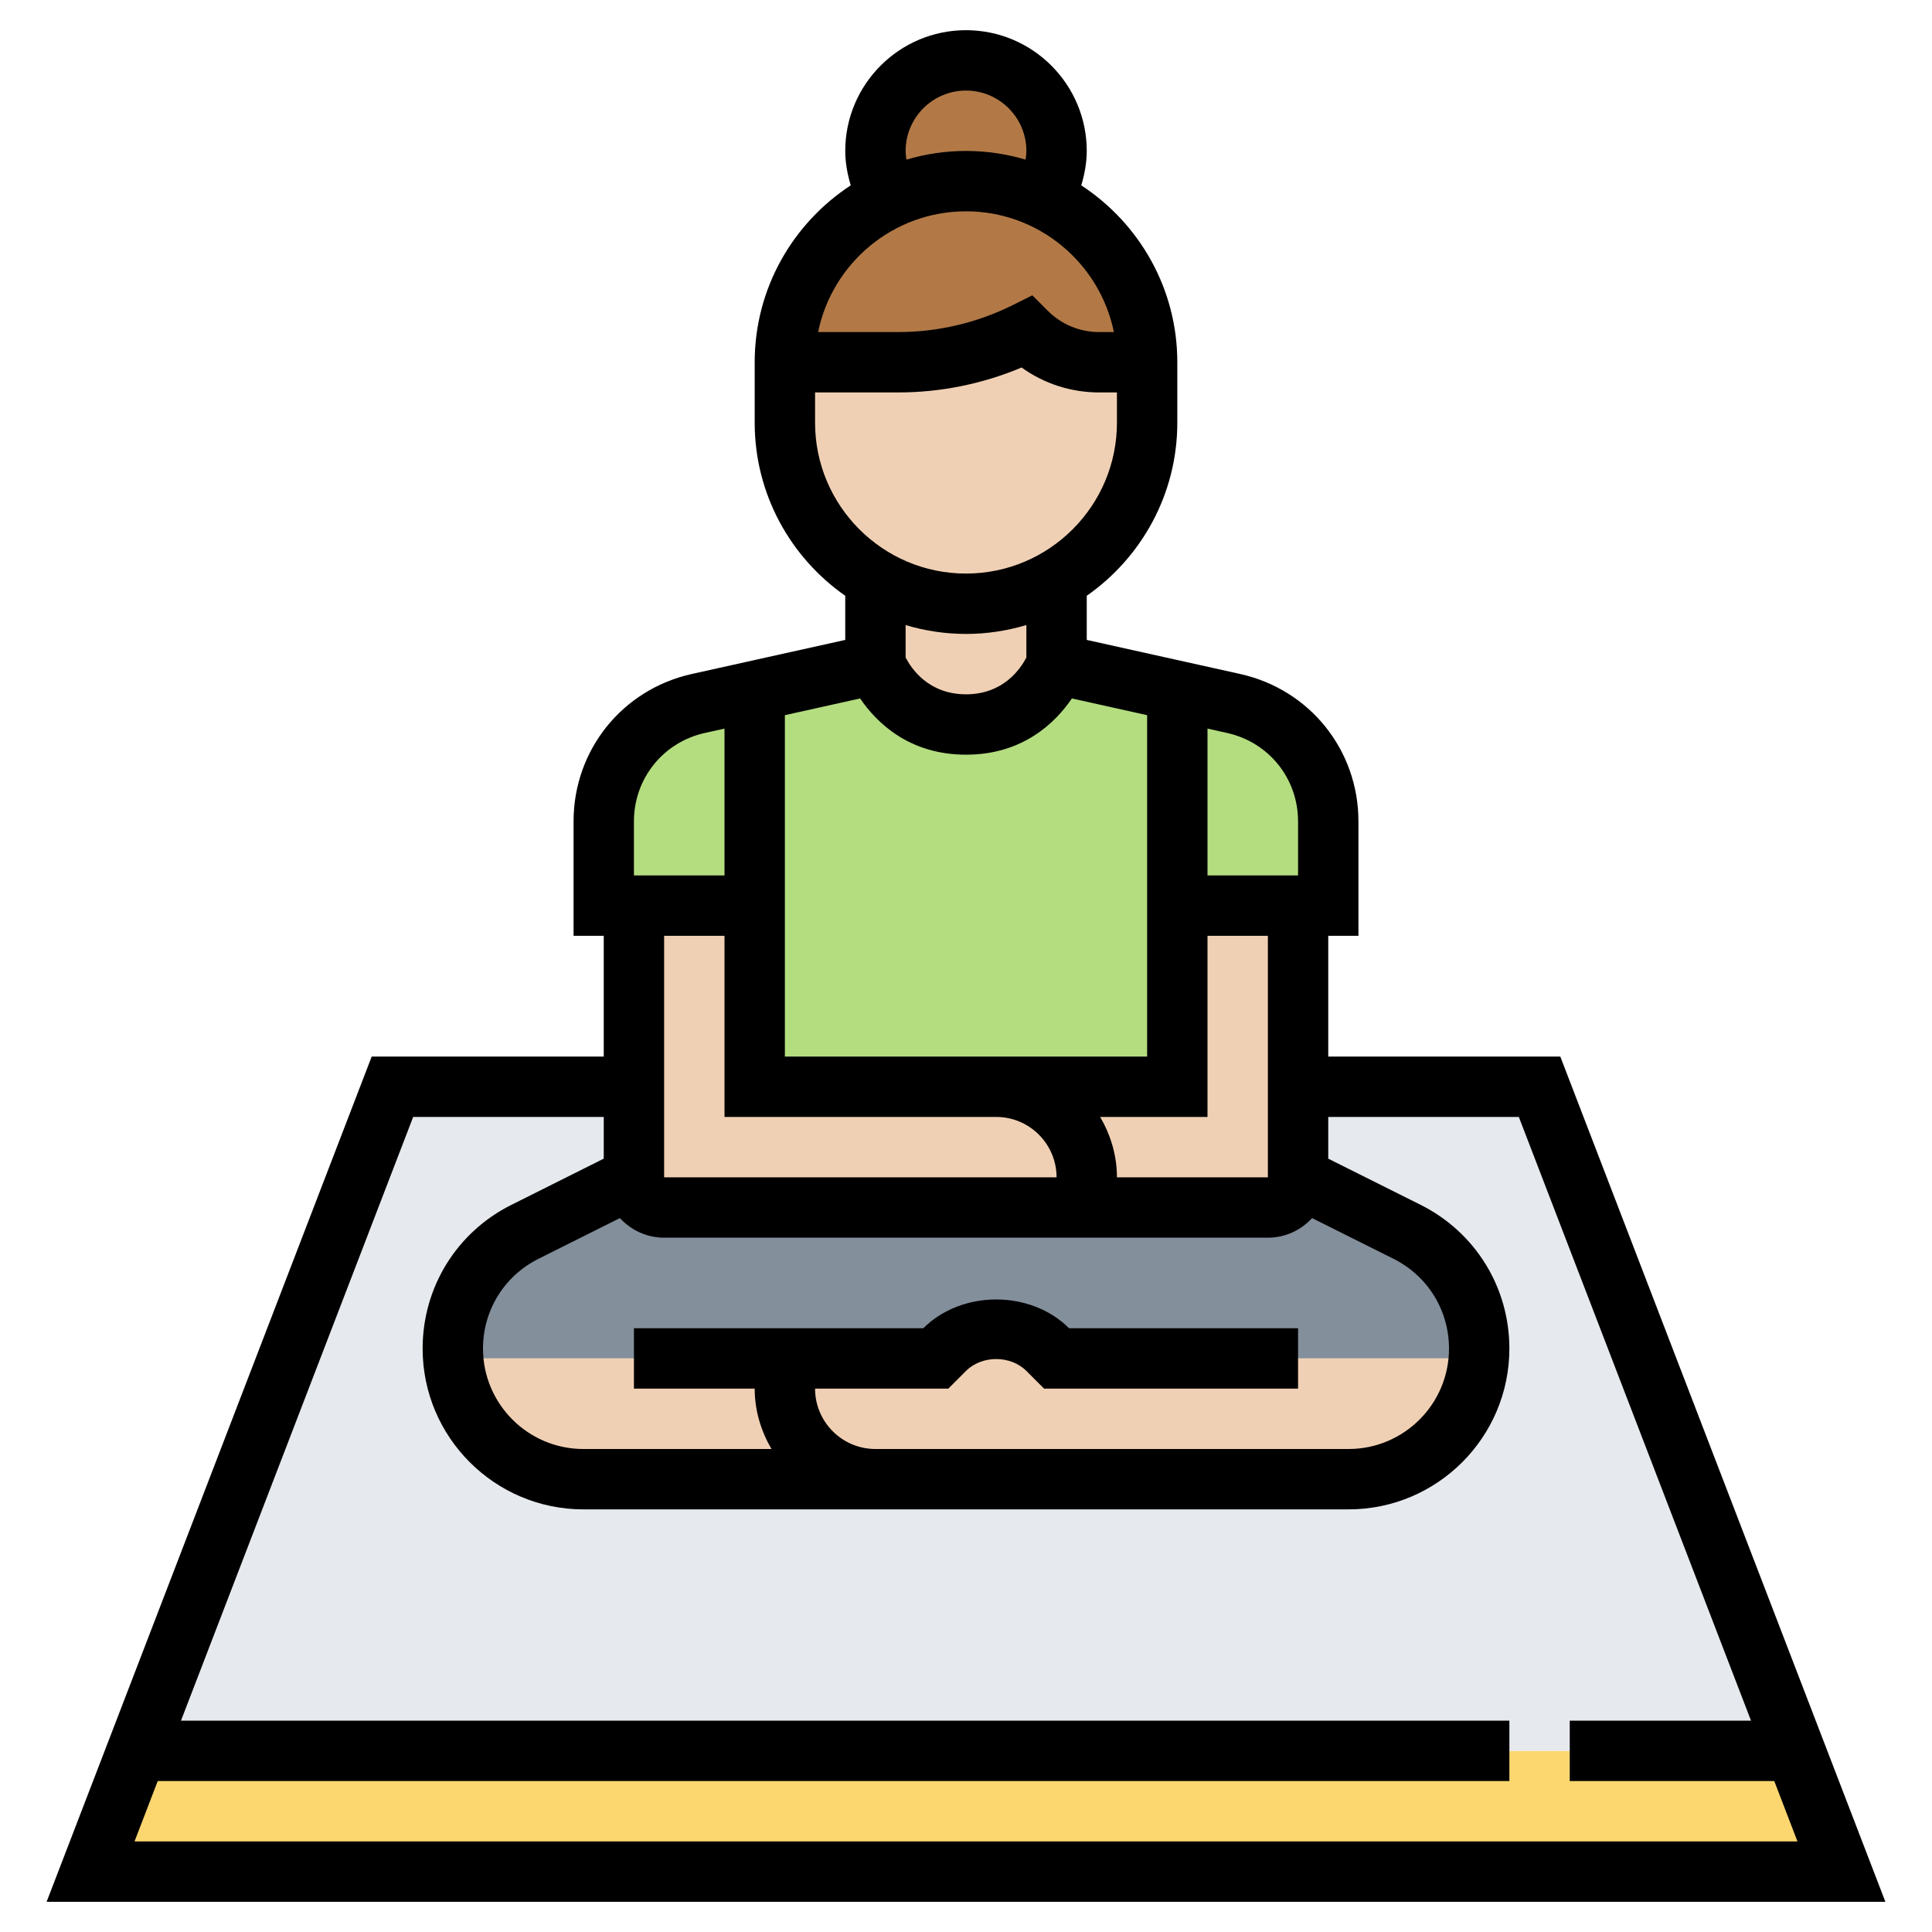 <?xml version="1.0" encoding="iso-8859-1"?>
<!-- Generator: Adobe Illustrator 22.1.0, SVG Export Plug-In . SVG Version: 6.00 Build 0)  -->
<svg xmlns="http://www.w3.org/2000/svg" xmlns:xlink="http://www.w3.org/1999/xlink" version="1.1" id="Layer_1_1_" x="0px" y="0px" viewBox="0 0 64 64" style="enable-background:new 0 0 64 64;" xml:space="preserve" width="512" height="512">
<g>
	<g>
		<polygon style="fill:#FCD770;" points="59.4,57.85 61,62 3,62 4.6,57.85 5,58 52,58 59,58   "/>
		<polygon style="fill:#E6E9ED;" points="51,36 13,36 4.6,57.85 5,58 52,58 59,58 59.4,57.85   "/>
		<path style="fill:#B27946;" d="M35,5c0,0.58-0.16,1.12-0.44,1.57C33.79,6.2,32.92,6,32,6c-0.92,0-1.79,0.2-2.56,0.57    C29.16,6.12,29,5.58,29,5c0-1.66,1.34-3,3-3S35,3.34,35,5z"/>
		<path style="fill:#B27946;" d="M34.56,6.57c0.63,0.3,1.2,0.7,1.68,1.19C37.33,8.84,38,10.34,38,12h-1.59c-0.9,0-1.77-0.36-2.41-1    c-1.32,0.66-2.77,1-4.24,1H26c0-2.39,1.41-4.47,3.44-5.43C30.21,6.2,31.08,6,32,6C32.92,6,33.79,6.2,34.56,6.57z"/>
		<path style="fill:#838F9B;" d="M48.35,42.4c0.42,0.67,0.65,1.46,0.65,2.27c0,0.11,0,0.22-0.01,0.33H35l-0.29-0.29    C34.25,44.25,33.64,44,33,44s-1.25,0.25-1.71,0.71L31,45h-4H15.02C15,44.89,15,44.78,15,44.67c0-1.63,0.93-3.13,2.39-3.87L21,39    c0,0.55,0.45,1,1,1h10h3h7c0.55,0,1-0.45,1-1l3.61,1.8C47.34,41.17,47.94,41.73,48.35,42.4z"/>
		<path style="fill:#B4DD7F;" d="M44,27.21V30h-1h-4v-7l0.02-0.11l1.85,0.41C42.7,23.71,44,25.33,44,27.21z"/>
		<path style="fill:#B4DD7F;" d="M39.02,22.89L39,23v7v6h-6h-1h-7v-6v-7l-0.02-0.11L29,22c0,0,0.75,2,3,2s3-2,3-2L39.02,22.89z"/>
		<path style="fill:#B4DD7F;" d="M25,23v7h-4h-1v-2.79c0-1.88,1.3-3.5,3.13-3.91l1.85-0.41L25,23z"/>
		<path style="fill:#F0D0B4;" d="M35,45h13.99c-0.17,2.24-2.04,4-4.32,4H38h-9c-0.83,0-1.58-0.34-2.12-0.88    C26.34,47.58,26,46.83,26,46c0-0.55,0.45-1,1-1h4l0.29-0.29C31.75,44.25,32.36,44,33,44s1.25,0.25,1.71,0.71L35,45z"/>
		<path style="fill:#F0D0B4;" d="M29,49h-9.67c-1.19,0-2.28-0.48-3.06-1.27c-0.72-0.71-1.18-1.67-1.25-2.73H27c-0.55,0-1,0.45-1,1    c0,0.83,0.34,1.58,0.88,2.12C27.42,48.66,28.17,49,29,49z"/>
		<path style="fill:#F0D0B4;" d="M33,36c1.66,0,3,1.34,3,3c0,0.55-0.45,1-1,1h-3H22c-0.55,0-1-0.45-1-1v-3v-6h4v6h7H33z"/>
		<path style="fill:#F0D0B4;" d="M43,36v3c0,0.55-0.45,1-1,1h-7c0.55,0,1-0.45,1-1c0-1.66-1.34-3-3-3h6v-6h4V36z"/>
		<path style="fill:#F0D0B4;" d="M35,19.19V22c0,0-0.75,2-3,2s-3-2-3-2v-2.81c0.88,0.52,1.91,0.81,3,0.81    C33.1,20,34.12,19.71,35,19.19z"/>
		<path style="fill:#F0D0B4;" d="M35,19.19C34.12,19.71,33.1,20,32,20c-1.09,0-2.12-0.29-3-0.81c-1.79-1.03-3-2.97-3-5.19v-2h3.76    c1.47,0,2.92-0.34,4.24-1c0.64,0.64,1.51,1,2.41,1H38v2C38,16.22,36.79,18.16,35,19.19z"/>
	</g>
	<path d="M51.687,35H44v-4h1v-3.791c0-2.361-1.61-4.368-3.916-4.882L36,21.198v-1.462c1.811-1.267,3-3.364,3-5.736v-2   c0-2.451-1.269-4.609-3.182-5.86C35.928,5.772,36,5.392,36,5c0-2.206-1.794-4-4-4s-4,1.794-4,4c0,0.392,0.072,0.772,0.182,1.14   C26.269,7.391,25,9.549,25,12v2c0,2.372,1.189,4.47,3,5.736v1.462l-5.085,1.129C20.61,22.841,19,24.848,19,27.209V31h1v4h-7.687   L1.544,63h60.912L51.687,35z M27,46h4.414L32,45.414c0.527-0.525,1.474-0.525,2,0L34.586,46H43v-2h-7.586   c-1.271-1.271-3.555-1.271-4.828,0H27h-6v2h4c0,0.732,0.212,1.409,0.556,2h-6.23C17.492,48,16,46.508,16,44.674   c0-1.269,0.705-2.408,1.839-2.975l2.696-1.348C20.9,40.747,21.419,41,22,41h10h3h7c0.581,0,1.1-0.253,1.465-0.649l2.696,1.348   C47.295,42.266,48,43.405,48,44.674C48,46.508,46.508,48,44.674,48H38h-9C27.897,48,27,47.103,27,46z M42,39h-5   c0-0.732-0.212-1.409-0.556-2H40v-6h2V39z M43,27.209V29h-3v-4.864l0.65,0.145C42.034,24.588,43,25.792,43,27.209z M36.899,11   h-0.485c-0.645,0-1.251-0.251-1.707-0.707l-0.51-0.51l-0.645,0.322C32.382,10.69,31.071,11,29.764,11h-2.663   C27.566,8.721,29.586,7,32,7S36.434,8.721,36.899,11z M30,5c0-1.103,0.897-2,2-2s2,0.897,2,2c0,0.097-0.013,0.193-0.026,0.288   C33.347,5.103,32.686,5,32,5s-1.347,0.103-1.974,0.288C30.013,5.193,30,5.097,30,5z M27,14v-1h2.764   c1.394,0,2.791-0.284,4.077-0.826C34.585,12.71,35.478,13,36.414,13H37v1c0,2.757-2.243,5-5,5S27,16.757,27,14z M32,21   c0.695,0,1.366-0.105,2-0.295v1.075C33.818,22.135,33.249,23,32,23s-1.818-0.865-2-1.219v-1.075C30.634,20.895,31.305,21,32,21z    M28.492,23.137C29.024,23.919,30.1,25,32,25s2.976-1.081,3.508-1.863L38,23.691V35h-5h-1h-6V23.691L28.492,23.137z M21,27.209   c0-1.417,0.966-2.621,2.349-2.929L24,24.136V29h-3V27.209z M24,31v6h8h1c1.103,0,2,0.897,2,2h-3H22v-8H24z M5.225,59H50v-2H5.995   l7.692-20H20v1.382l-3.055,1.528C15.128,40.817,14,42.643,14,44.674C14,47.61,16.389,50,19.326,50H29h9h6.674   C47.611,50,50,47.61,50,44.674c0-2.031-1.128-3.856-2.944-4.764L44,38.382V37h6.313l7.692,20H52v2h6.775l0.769,2H4.456L5.225,59z"/>
</g>
</svg>
